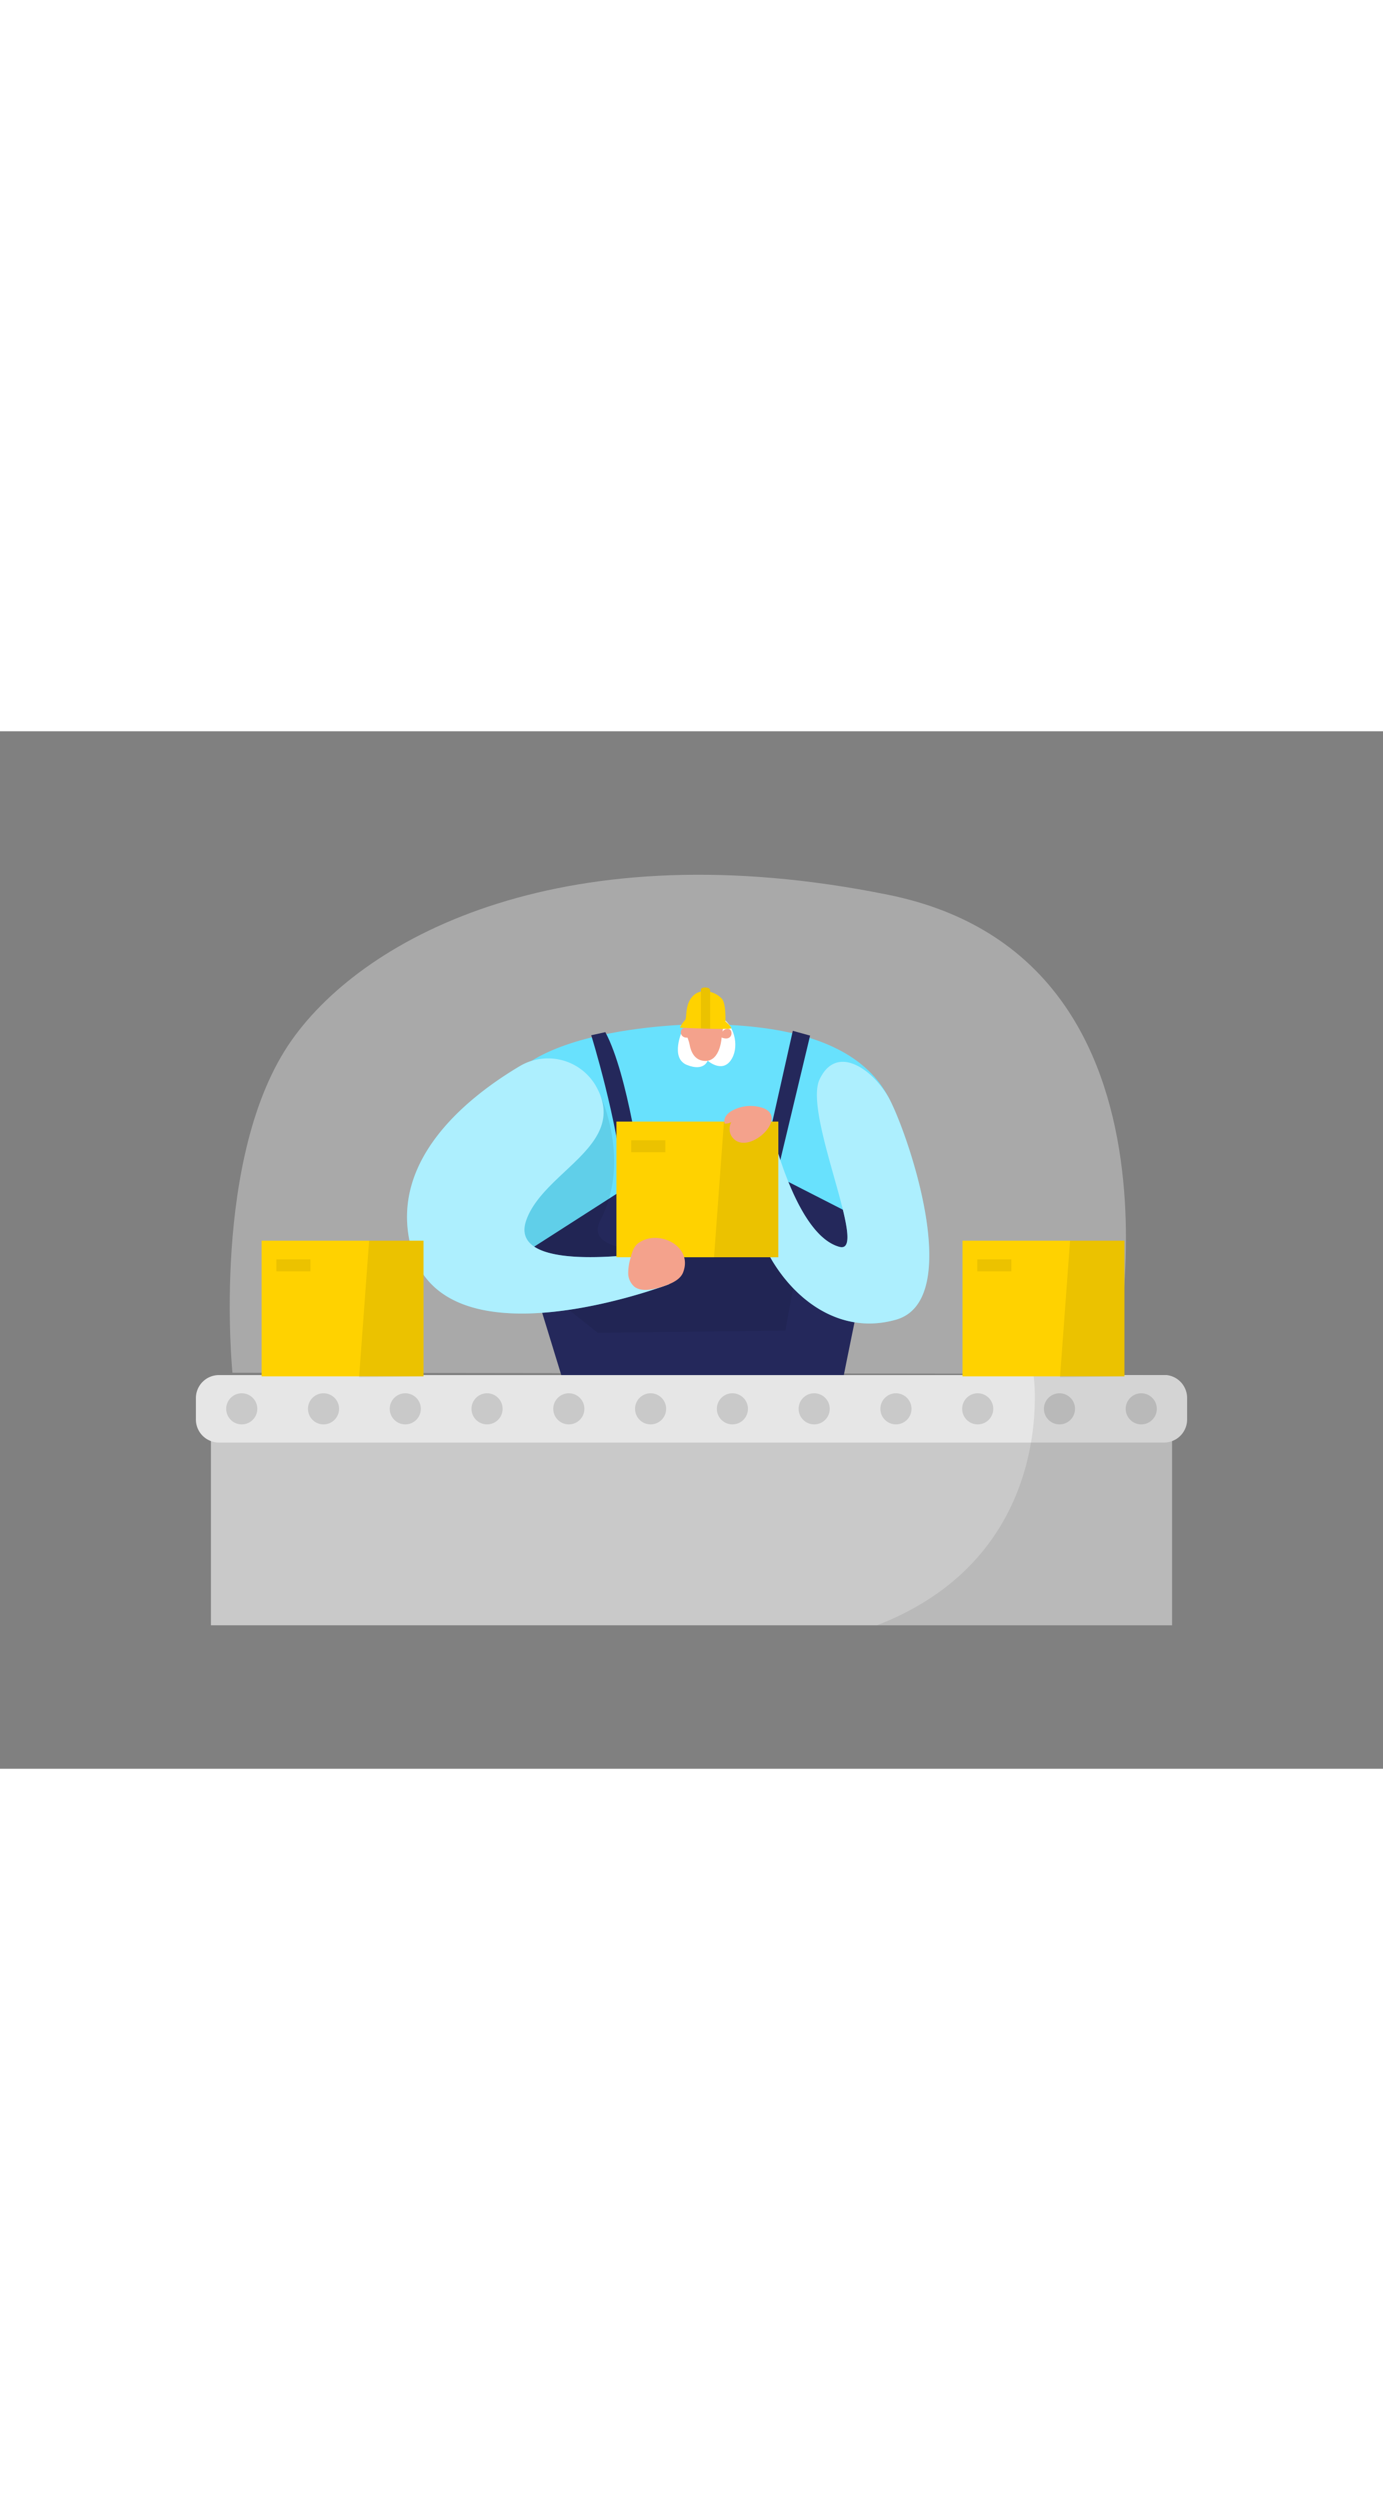 <svg id="Layer_1" data-name="Layer 1" xmlns="http://www.w3.org/2000/svg" viewBox="0 0 400 300" data-imageid="factory-worker-two-color" imageName="Factory Worker" class="illustrations_image" style="width: 166px;"><rect x="0" y="0" width="400" height="300" fill="#808080" stroke="none"/><path d="M67.23,185.48S60.87,122.6,84.38,89.3c21.55-30.5,79.86-60.82,172.58-42s64.73,138.51,64.73,138.51Z" fill="#e6e6e6" opacity="0.4"/><path d="M201.71,84.74s-63.55.22-58.22,30.55,19,58.19,19,58.19l79-.5S304.32,83.86,201.71,84.74Z" fill="#68e1fd" class="target-color"/><path d="M171,87.9s7.64,24.52,9.53,44.44l-29,18.59,11,35.86h81.4s7.37-37,9.24-43.65L224.6,128.55,234.3,88l-5-1.38-9.09,40.45-34.63,2.06S181.69,99.29,175.08,87Z" fill="#24285b"/><path d="M173.69,105.42s8.86,18.87,0,35.87,58.47,4.33,58.47,4.33l-5,27.67-54.28.65-23.46-18.68-4.6-31Z" opacity="0.08"/><path d="M172.24,102.38a16,16,0,0,0-22-5.49c-14.76,8.79-37.69,26.88-31.47,51.9,9,36.23,74.78,11.08,74.78,11.08l-1.44-9.72s-46.09,8.06-39.84-8.94C157.45,127,182.19,119.54,172.24,102.38Z" fill="#68e1fd" class="target-color"/><path d="M172.24,102.38a16,16,0,0,0-22-5.49c-14.76,8.79-37.69,26.88-31.47,51.9,9,36.23,74.78,11.08,74.78,11.08l-1.44-9.72s-46.09,8.06-39.84-8.94C157.45,127,182.19,119.54,172.24,102.38Z" fill="#fff" opacity="0.46"/><path d="M222.39,112.15s7.11,33.31,20.37,36.93c8.82,2.41-10.47-38.25-5.73-48.38s14.78-3.43,19.66,4.64,23.09,58.95,2.44,64.81-37.53-12.78-41.64-31.72a89.11,89.11,0,0,1-1.92-25.57Z" fill="#68e1fd" class="target-color"/><path d="M222.39,112.15s7.11,33.31,20.37,36.93c8.82,2.41-10.47-38.25-5.73-48.38s14.78-3.43,19.66,4.64,23.09,58.95,2.44,64.81-37.53-12.78-41.64-31.72a89.11,89.11,0,0,1-1.92-25.57Z" fill="#fff" opacity="0.46"/><rect x="178.29" y="112.86" width="46.83" height="39.23" fill="#ffd200"/><polygon points="209.39 112.86 206.5 152.36 225.12 152.1 225.12 112.86 209.39 112.86" opacity="0.08"/><rect x="182.57" y="118.27" width="9.85" height="3.45" opacity="0.08"/><path d="M184.48,148.12c-1.25,1-1.71,2.61-2.1,4.14a15.13,15.13,0,0,0-.68,4.41,5.19,5.19,0,0,0,1.79,3.94c1.52,1.17,3.64,1,5.51.66a24.4,24.4,0,0,0,4.52-1.4c1.68-.7,3.4-1.72,4.06-3.42C200.57,148.69,190.1,143.77,184.48,148.12Z" fill="#f4a28c"/><path d="M197.35,86.48s-3.66,8,1.32,10,6-1.23,6-1.23,4,3.57,6.62,0,1.32-9.75-2.21-12.19S197.35,86.48,197.35,86.48Z" fill="#fff"/><path d="M198.45,86.58c0,1.39.75,2.67,1,4,.33,1.89,1.33,4.61,4.38,4.74,4.72.2,4.92-7.24,4.92-7.24s1.93-7.22-3.17-7.45C201,80.46,198.58,80.35,198.45,86.58Z" fill="#f4a28c"/><path d="M208.49,88.46s0-2.25,1.89-2.43S212.14,90.09,208.49,88.46Z" fill="#f4a28c"/><path d="M199.84,88.42s.38-2.21-1.51-2.67S196,89.5,199.84,88.42Z" fill="#f4a28c"/><path d="M211.51,85.84c0,.25-2.84.25-6.09.18h0l-2.67-.08h0c-3.22-.1-6.09-.23-6.09-.23a8.13,8.13,0,0,1,1.48-2.19c.66-.47-.28-4.81,2.59-7.26a4.61,4.61,0,0,1,2-1,4.67,4.67,0,0,1,0-.53.61.61,0,0,1,0-.12.84.84,0,0,1,.42-.41,2.8,2.8,0,0,1,1.81.08.84.84,0,0,1,.44.69,2.55,2.55,0,0,1,0,.39,7,7,0,0,1,3.41,2c1.23,1.53,1,6.52,1,6.52S211.41,85.27,211.51,85.84Z" fill="#ffd200"/><path d="M205.4,75V86l-2.67-.08V74.59a.84.84,0,0,1,.42-.41,2.8,2.8,0,0,1,1.81.08A.84.84,0,0,1,205.4,75Z" opacity="0.08"/><path d="M220.31,108.82a11.13,11.13,0,0,0-8.3.75,5.36,5.36,0,0,0-1.93,1.53,2.68,2.68,0,0,0-.5,2.34,3.24,3.24,0,0,0,1.92-.43,4.25,4.25,0,0,0-.1,3.76C215.39,124,229.05,111.5,220.31,108.82Z" fill="#f4a28c"/><rect x="61.01" y="192.66" width="277.98" height="65.85" fill="#c9c9c9"/><path d="M343.34,192.83V199a6.66,6.66,0,0,1-4.35,6.25,6.57,6.57,0,0,1-2.31.42H63.32a6.57,6.57,0,0,1-2.31-.42A6.66,6.66,0,0,1,56.66,199v-6.18a6.66,6.66,0,0,1,6.66-6.66H336.68c.23,0,.46,0,.68,0h0A6.66,6.66,0,0,1,343.34,192.83Z" fill="#e6e6e6"/><circle cx="69.92" cy="195.92" r="4.5" fill="#c9c9c9"/><circle cx="93.57" cy="195.92" r="4.5" fill="#c9c9c9"/><circle cx="117.22" cy="195.92" r="4.5" fill="#c9c9c9"/><circle cx="140.87" cy="195.92" r="4.5" fill="#c9c9c9"/><circle cx="164.52" cy="195.92" r="4.5" fill="#c9c9c9"/><circle cx="188.17" cy="195.92" r="4.5" fill="#c9c9c9"/><circle cx="211.83" cy="195.92" r="4.5" fill="#c9c9c9"/><circle cx="235.48" cy="195.92" r="4.5" fill="#c9c9c9"/><circle cx="259.13" cy="195.92" r="4.5" fill="#c9c9c9"/><circle cx="282.78" cy="195.92" r="4.5" fill="#c9c9c9"/><circle cx="306.43" cy="195.92" r="4.5" fill="#c9c9c9"/><circle cx="330.08" cy="195.92" r="4.5" fill="#c9c9c9"/><path d="M343.34,192.83V199a6.66,6.66,0,0,1-4.35,6.25v53.25H253.65c31.68-12.25,41.64-35.93,44.54-52.83a76.57,76.57,0,0,0,1.11-13,51.24,51.24,0,0,0-.35-6.38l38.41-.08h0A6.66,6.66,0,0,1,343.34,192.83Z" opacity="0.08"/><rect x="75.66" y="147.3" width="46.83" height="39.23" fill="#ffd200"/><polygon points="106.76 147.3 103.86 186.79 122.49 186.53 122.49 147.3 106.76 147.3" opacity="0.08"/><rect x="79.94" y="152.71" width="9.85" height="3.45" opacity="0.08"/><rect x="278.38" y="147.3" width="46.83" height="39.23" fill="#ffd200"/><polygon points="309.49 147.3 306.59 186.79 325.21 186.53 325.21 147.3 309.49 147.3" opacity="0.08"/><rect x="282.66" y="152.71" width="9.85" height="3.45" opacity="0.08"/></svg>